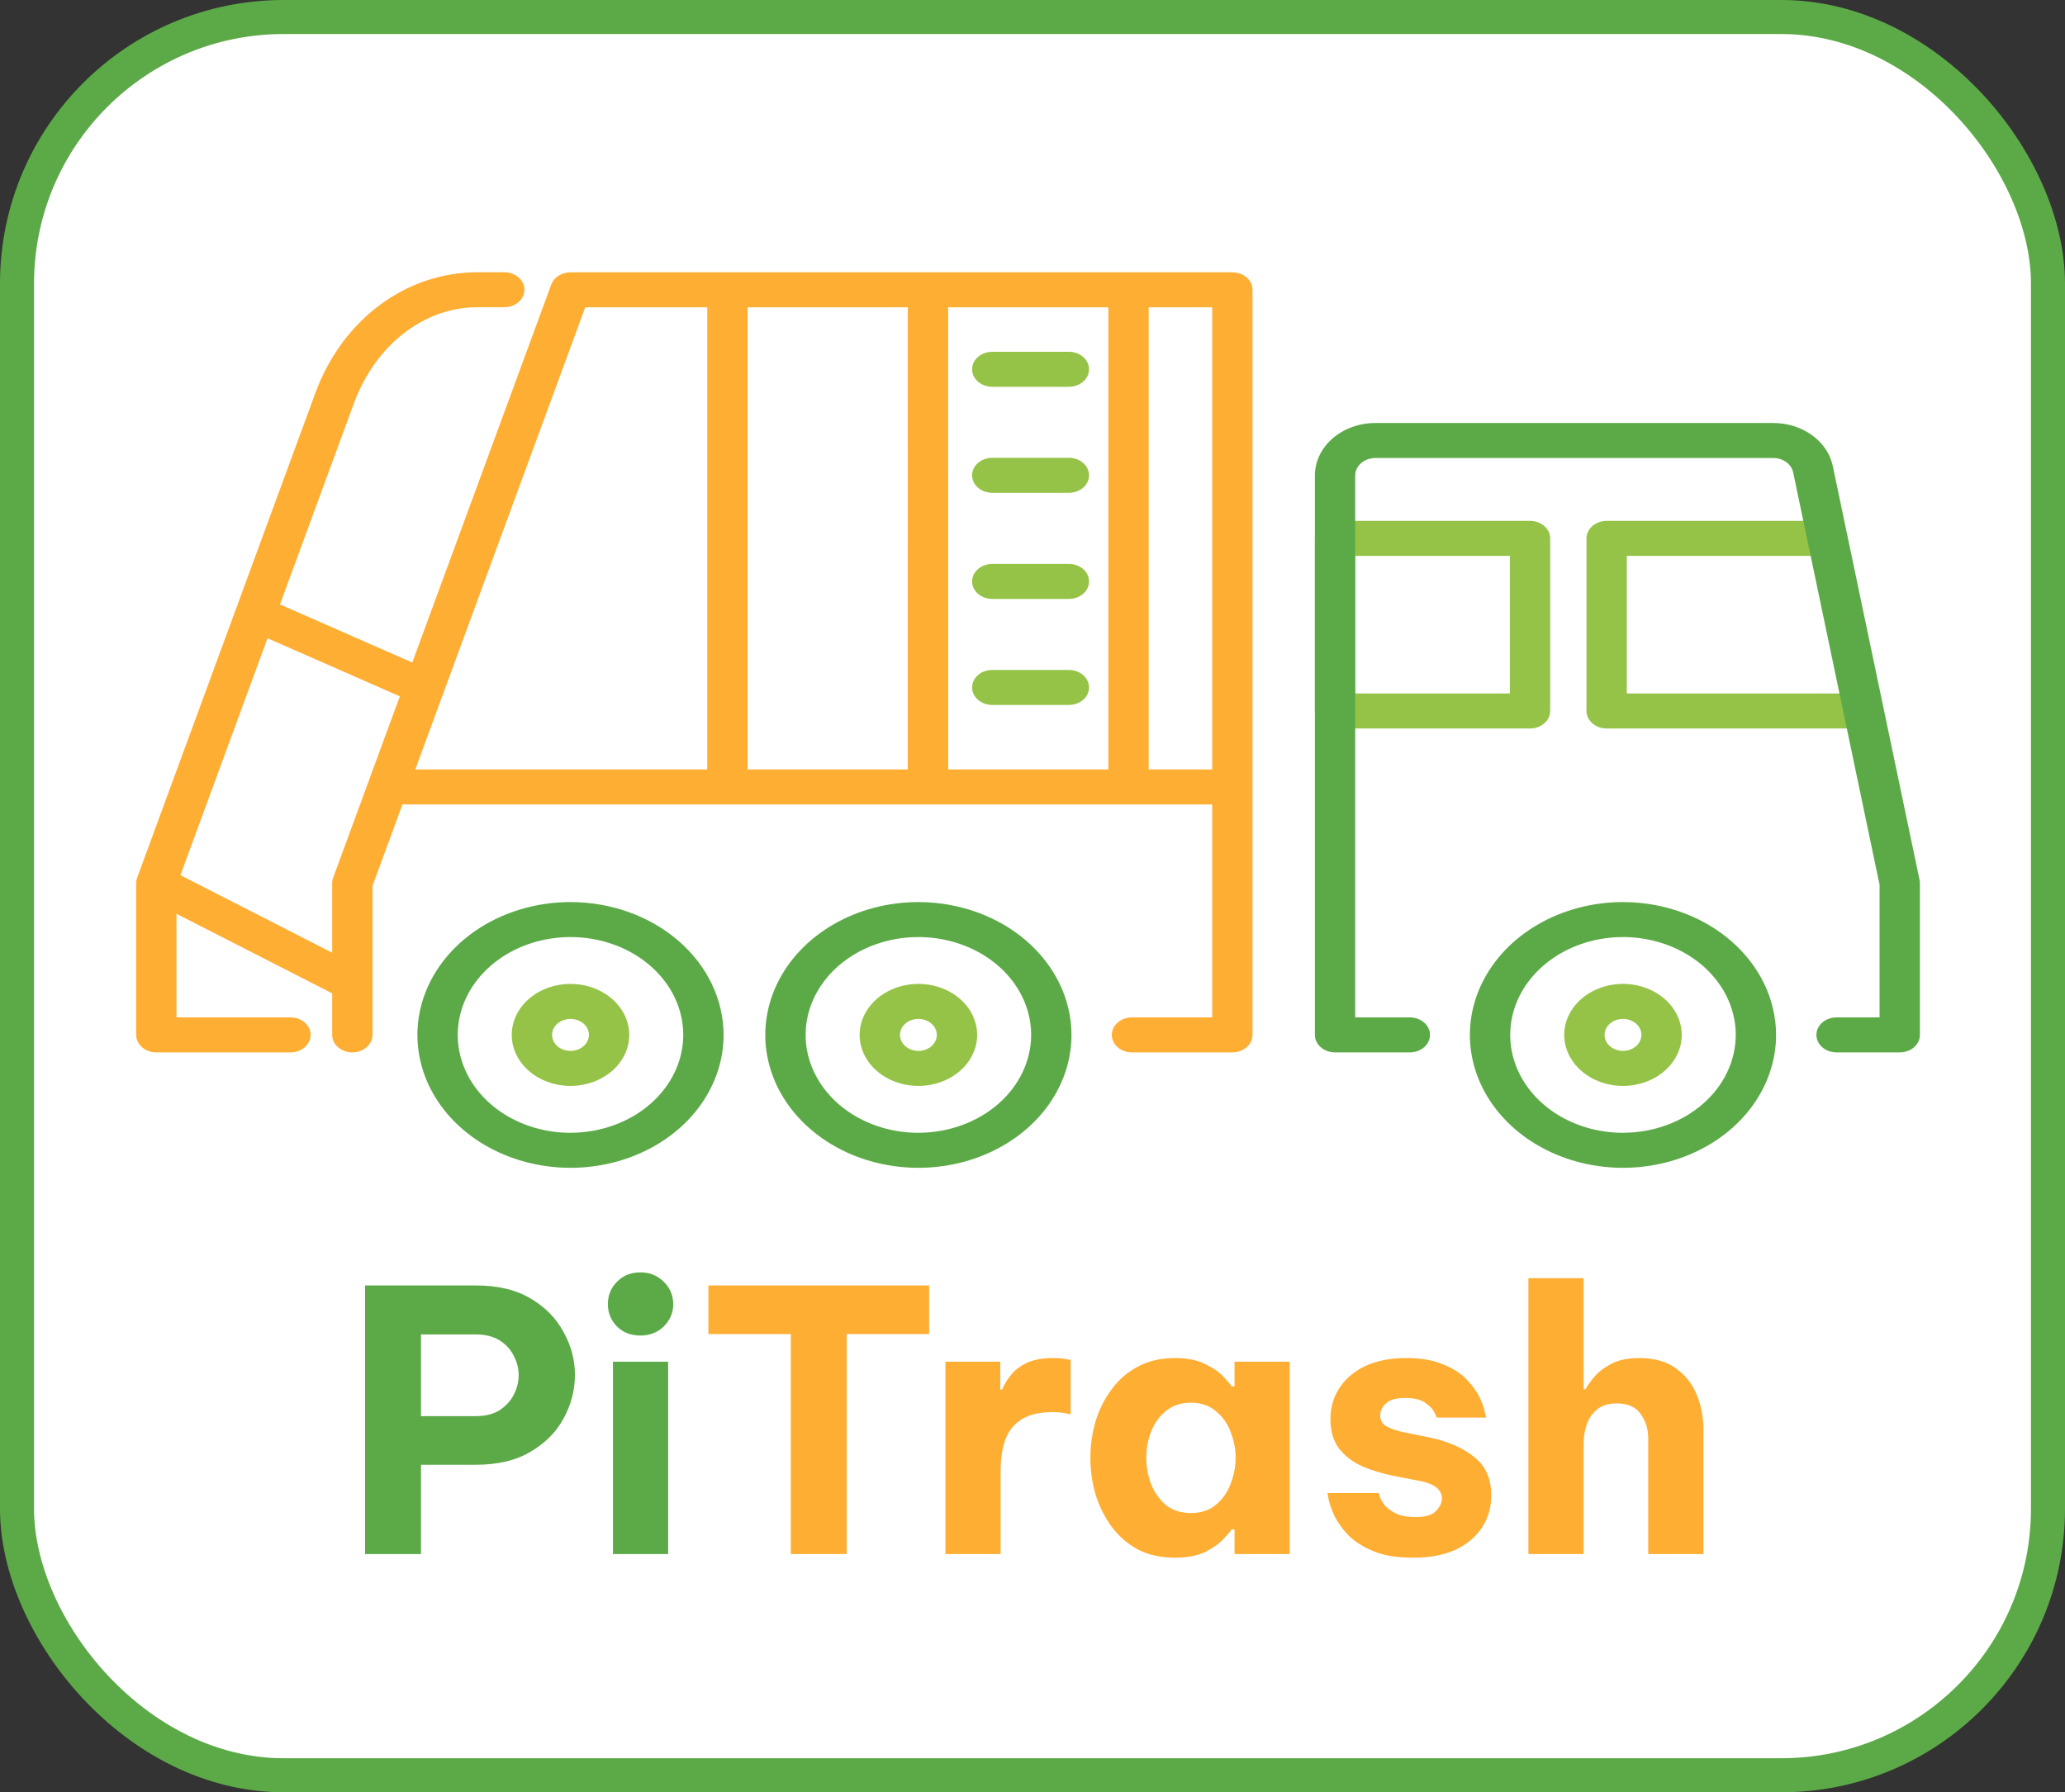<svg width="182" height="158" viewBox="0 0 182 158" fill="none" xmlns="http://www.w3.org/2000/svg">
<rect x="0" y="0" width="182" height="158" fill="#333333" stroke="none"/>
<g clip-path="url(#clip0_109_4446)">
<rect x="1.5" y="1.5" width="179" height="155" rx="23.5" fill="white" stroke="#5CAA47" stroke-width="3"/>
<path d="M134.849 64.221H117.665C117.194 64.221 116.742 64.058 116.409 63.769C116.075 63.48 115.888 63.087 115.888 62.678V47.462C115.888 47.052 116.075 46.66 116.409 46.371C116.742 46.081 117.194 45.919 117.665 45.919H134.849C135.321 45.919 135.773 46.081 136.106 46.371C136.439 46.66 136.627 47.052 136.627 47.462V62.678C136.627 63.087 136.439 63.48 136.106 63.769C135.773 64.058 135.321 64.221 134.849 64.221ZM119.443 61.135H133.072V49.005H119.443V61.135Z" fill="#95C347"/>
<path d="M163.524 64.221H141.603C141.132 64.221 140.68 64.058 140.347 63.769C140.013 63.48 139.826 63.087 139.826 62.678V47.462C139.826 47.052 140.013 46.66 140.347 46.371C140.68 46.081 141.132 45.919 141.603 45.919H160.324C160.796 45.919 161.248 46.081 161.581 46.371C161.914 46.66 162.102 47.052 162.102 47.462C162.102 47.871 161.914 48.263 161.581 48.553C161.248 48.842 160.796 49.005 160.324 49.005H143.381V61.135H163.524C163.995 61.135 164.447 61.297 164.78 61.587C165.114 61.876 165.301 62.269 165.301 62.678C165.301 63.087 165.114 63.48 164.78 63.769C164.447 64.058 163.995 64.221 163.524 64.221V64.221Z" fill="#95C347"/>
<path d="M50.282 95.73C49.257 95.73 48.256 95.467 47.404 94.973C46.552 94.479 45.888 93.776 45.496 92.955C45.104 92.133 45.001 91.229 45.201 90.356C45.401 89.484 45.894 88.683 46.618 88.054C47.343 87.425 48.266 86.997 49.27 86.823C50.275 86.65 51.317 86.739 52.263 87.079C53.21 87.419 54.019 87.996 54.588 88.735C55.157 89.475 55.461 90.344 55.461 91.233C55.46 92.425 54.913 93.569 53.943 94.412C52.972 95.254 51.655 95.729 50.282 95.73ZM50.282 89.823C49.961 89.822 49.646 89.905 49.379 90.06C49.111 90.215 48.903 90.435 48.78 90.693C48.657 90.951 48.624 91.234 48.687 91.508C48.75 91.782 48.904 92.033 49.132 92.231C49.359 92.428 49.649 92.563 49.964 92.617C50.279 92.672 50.606 92.644 50.903 92.537C51.2 92.43 51.454 92.249 51.633 92.017C51.811 91.785 51.906 91.513 51.906 91.233C51.906 90.859 51.734 90.501 51.43 90.237C51.126 89.972 50.713 89.823 50.282 89.823V89.823Z" fill="#95C347"/>
<path d="M80.944 95.73C79.919 95.73 78.918 95.467 78.066 94.973C77.214 94.479 76.55 93.776 76.158 92.955C75.766 92.133 75.663 91.229 75.863 90.356C76.062 89.484 76.556 88.683 77.28 88.054C78.004 87.425 78.927 86.997 79.932 86.823C80.937 86.65 81.979 86.739 82.925 87.079C83.872 87.419 84.681 87.996 85.25 88.735C85.819 89.475 86.123 90.344 86.123 91.233C86.121 92.425 85.575 93.569 84.604 94.412C83.633 95.254 82.317 95.729 80.944 95.73ZM80.944 89.823C80.622 89.822 80.308 89.905 80.041 90.06C79.773 90.215 79.565 90.435 79.442 90.693C79.319 90.951 79.286 91.234 79.349 91.508C79.412 91.782 79.566 92.033 79.794 92.231C80.021 92.428 80.311 92.563 80.626 92.617C80.941 92.672 81.268 92.644 81.565 92.537C81.862 92.43 82.116 92.249 82.294 92.017C82.473 91.785 82.568 91.513 82.568 91.233C82.568 90.859 82.396 90.501 82.092 90.237C81.787 89.972 81.374 89.823 80.944 89.823V89.823Z" fill="#95C347"/>
<path d="M143.042 95.73C142.018 95.73 141.016 95.466 140.164 94.972C139.313 94.478 138.649 93.776 138.257 92.954C137.865 92.133 137.762 91.228 137.962 90.356C138.162 89.484 138.655 88.683 139.379 88.054C140.104 87.425 141.027 86.996 142.032 86.823C143.036 86.65 144.078 86.739 145.024 87.079C145.971 87.419 146.78 87.996 147.349 88.735C147.918 89.475 148.222 90.344 148.222 91.233C148.221 92.426 147.674 93.569 146.703 94.412C145.732 95.255 144.416 95.729 143.042 95.73V95.73ZM143.042 89.823C142.721 89.823 142.407 89.905 142.139 90.06C141.872 90.215 141.664 90.436 141.541 90.694C141.418 90.951 141.386 91.235 141.448 91.509C141.511 91.782 141.666 92.034 141.893 92.231C142.12 92.428 142.41 92.563 142.725 92.617C143.04 92.672 143.367 92.644 143.664 92.537C143.961 92.43 144.215 92.249 144.394 92.017C144.572 91.785 144.667 91.512 144.667 91.233C144.667 90.859 144.496 90.501 144.191 90.236C143.886 89.972 143.473 89.823 143.042 89.823Z" fill="#95C347"/>
<path d="M108.616 24.005H50.282C49.905 24.005 49.538 24.109 49.233 24.302C48.929 24.495 48.703 24.767 48.588 25.079L36.335 58.407L24.676 53.284L31.19 35.564C33.083 30.414 37.358 27.086 42.08 27.086H44.443C44.914 27.086 45.366 26.923 45.7 26.634C46.033 26.345 46.22 25.952 46.22 25.543C46.22 25.134 46.033 24.741 45.7 24.452C45.366 24.163 44.914 24 44.443 24H42.078C35.779 24 30.175 28.171 27.802 34.626L12.084 77.387C12.028 77.539 12 77.697 12 77.856V91.233C12 91.642 12.187 92.035 12.521 92.324C12.854 92.614 13.306 92.776 13.777 92.776H25.602C26.073 92.776 26.525 92.614 26.858 92.324C27.192 92.035 27.379 91.642 27.379 91.233C27.379 90.824 27.192 90.432 26.858 90.142C26.525 89.853 26.073 89.69 25.602 89.69H15.555V80.556L29.276 87.57V91.233C29.276 91.642 29.463 92.035 29.796 92.324C30.13 92.614 30.582 92.776 31.053 92.776C31.524 92.776 31.977 92.614 32.31 92.324C32.643 92.035 32.831 91.642 32.831 91.233V78.097L35.469 70.918H106.838V89.69H99.768C99.297 89.69 98.845 89.853 98.511 90.142C98.178 90.432 97.991 90.824 97.991 91.233C97.991 91.642 98.178 92.035 98.511 92.324C98.845 92.614 99.297 92.776 99.768 92.776H108.616C109.087 92.776 109.539 92.614 109.872 92.324C110.206 92.035 110.393 91.642 110.393 91.233V25.548C110.393 25.139 110.206 24.746 109.872 24.457C109.539 24.168 109.087 24.005 108.616 24.005V24.005ZM83.564 27.091H97.686V67.832H83.567L83.564 27.091ZM80.01 67.832H65.888V27.091H80.013L80.01 67.832ZM15.902 77.152L23.58 56.266L35.239 61.389L29.359 77.387C29.303 77.539 29.275 77.697 29.275 77.856V83.989L15.902 77.152ZM51.58 27.091H62.334V67.832H36.603L51.58 27.091ZM101.24 67.832V27.091H106.838V67.832H101.24Z" fill="#FFAE34"/>
<path d="M169.183 77.58L161.537 41.09C161.314 40.023 160.666 39.059 159.708 38.365C158.749 37.67 157.54 37.29 156.292 37.29H121.22C119.806 37.291 118.451 37.779 117.451 38.647C116.452 39.515 115.889 40.691 115.888 41.919V91.232C115.888 91.641 116.075 92.034 116.409 92.323C116.742 92.612 117.194 92.775 117.665 92.775H124.256C124.728 92.775 125.18 92.612 125.513 92.323C125.846 92.034 126.034 91.641 126.034 91.232C126.034 90.823 125.846 90.43 125.513 90.141C125.18 89.852 124.728 89.689 124.256 89.689H119.443V41.919C119.443 41.51 119.63 41.117 119.963 40.828C120.297 40.538 120.749 40.376 121.22 40.376H156.292C156.708 40.376 157.111 40.502 157.431 40.734C157.751 40.966 157.966 41.287 158.041 41.643L165.656 77.995V89.69H161.867C161.396 89.69 160.944 89.852 160.61 90.142C160.277 90.431 160.09 90.823 160.09 91.233C160.09 91.642 160.277 92.034 160.61 92.324C160.944 92.613 161.396 92.776 161.867 92.776H167.434C167.905 92.776 168.357 92.613 168.691 92.324C169.024 92.034 169.211 91.642 169.211 91.233V77.856C169.211 77.764 169.202 77.671 169.183 77.58Z" fill="#5CAA47"/>
<path d="M50.282 79.523C47.613 79.523 45.004 80.21 42.785 81.496C40.566 82.784 38.837 84.613 37.816 86.753C36.794 88.894 36.527 91.249 37.048 93.521C37.568 95.794 38.853 97.881 40.74 99.519C42.627 101.157 45.032 102.273 47.649 102.725C50.267 103.177 52.98 102.945 55.445 102.058C57.911 101.171 60.018 99.67 61.5 97.744C62.983 95.817 63.774 93.552 63.774 91.236C63.77 88.13 62.347 85.153 59.818 82.957C57.288 80.761 53.859 79.526 50.282 79.523V79.523ZM50.282 99.863C48.316 99.864 46.395 99.358 44.76 98.41C43.126 97.462 41.852 96.114 41.1 94.538C40.347 92.961 40.151 91.227 40.534 89.553C40.917 87.879 41.864 86.342 43.254 85.135C44.644 83.929 46.414 83.107 48.342 82.774C50.27 82.441 52.268 82.612 54.084 83.265C55.9 83.918 57.452 85.023 58.544 86.442C59.636 87.861 60.219 89.529 60.219 91.236C60.216 93.522 59.167 95.715 57.304 97.332C55.442 98.949 52.916 99.858 50.282 99.861V99.863Z" fill="#5CAA47"/>
<path d="M80.944 79.523C78.275 79.523 75.666 80.21 73.447 81.496C71.228 82.784 69.499 84.613 68.477 86.753C67.456 88.894 67.189 91.249 67.709 93.521C68.23 95.794 69.515 97.881 71.402 99.519C73.289 101.157 75.694 102.273 78.311 102.725C80.928 103.177 83.641 102.945 86.107 102.058C88.572 101.171 90.68 99.67 92.162 97.744C93.645 95.817 94.436 93.552 94.436 91.236C94.432 88.13 93.009 85.153 90.48 82.957C87.95 80.761 84.521 79.526 80.944 79.523V79.523ZM80.944 99.863C78.978 99.864 77.057 99.358 75.422 98.41C73.788 97.462 72.514 96.114 71.762 94.538C71.009 92.961 70.812 91.227 71.196 89.553C71.579 87.879 72.526 86.342 73.915 85.135C75.305 83.929 77.076 83.107 79.004 82.774C80.932 82.441 82.93 82.612 84.746 83.265C86.562 83.918 88.114 85.023 89.206 86.442C90.298 87.861 90.881 89.529 90.881 91.236C90.877 93.522 89.829 95.715 87.966 97.332C86.103 98.949 83.578 99.858 80.944 99.861V99.863Z" fill="#5CAA47"/>
<path d="M143.042 79.523C140.374 79.523 137.765 80.21 135.546 81.497C133.327 82.784 131.598 84.613 130.576 86.754C129.555 88.894 129.288 91.249 129.809 93.522C130.329 95.794 131.614 97.881 133.502 99.519C135.389 101.157 137.793 102.273 140.41 102.725C143.028 103.177 145.741 102.945 148.206 102.058C150.672 101.171 152.779 99.67 154.261 97.744C155.744 95.817 156.535 93.552 156.535 91.236C156.531 88.13 155.108 85.153 152.578 82.957C150.049 80.761 146.619 79.526 143.042 79.523V79.523ZM143.042 99.863C141.077 99.863 139.155 99.357 137.521 98.409C135.887 97.461 134.613 96.114 133.861 94.537C133.108 92.961 132.912 91.226 133.295 89.552C133.678 87.879 134.625 86.342 136.015 85.135C137.405 83.928 139.176 83.107 141.103 82.774C143.031 82.441 145.029 82.612 146.845 83.265C148.661 83.918 150.213 85.024 151.306 86.442C152.398 87.861 152.98 89.529 152.98 91.236C152.977 93.523 151.929 95.715 150.065 97.332C148.202 98.949 145.677 99.858 143.042 99.861V99.863Z" fill="#5CAA47"/>
<path d="M94.207 34.098H87.453C86.982 34.098 86.53 33.935 86.196 33.646C85.863 33.357 85.676 32.964 85.676 32.555C85.676 32.146 85.863 31.753 86.196 31.464C86.53 31.174 86.982 31.012 87.453 31.012H94.207C94.678 31.012 95.13 31.174 95.464 31.464C95.797 31.753 95.984 32.146 95.984 32.555C95.984 32.964 95.797 33.357 95.464 33.646C95.13 33.935 94.678 34.098 94.207 34.098V34.098Z" fill="#95C347"/>
<path d="M94.207 43.445H87.453C86.982 43.445 86.53 43.282 86.196 42.993C85.863 42.704 85.676 42.311 85.676 41.902C85.676 41.493 85.863 41.1 86.196 40.811C86.53 40.522 86.982 40.359 87.453 40.359H94.207C94.678 40.359 95.13 40.522 95.464 40.811C95.797 41.1 95.984 41.493 95.984 41.902C95.984 42.311 95.797 42.704 95.464 42.993C95.13 43.282 94.678 43.445 94.207 43.445V43.445Z" fill="#95C347"/>
<path d="M94.207 52.799H87.453C86.982 52.799 86.53 52.636 86.196 52.347C85.863 52.057 85.676 51.665 85.676 51.256C85.676 50.846 85.863 50.454 86.196 50.165C86.53 49.875 86.982 49.713 87.453 49.713H94.207C94.678 49.713 95.13 49.875 95.464 50.165C95.797 50.454 95.984 50.846 95.984 51.256C95.984 51.665 95.797 52.057 95.464 52.347C95.13 52.636 94.678 52.799 94.207 52.799V52.799Z" fill="#95C347"/>
<path d="M94.207 62.146H87.453C86.982 62.146 86.53 61.983 86.196 61.694C85.863 61.405 85.676 61.012 85.676 60.603C85.676 60.194 85.863 59.801 86.196 59.512C86.53 59.223 86.982 59.06 87.453 59.06H94.207C94.678 59.06 95.13 59.223 95.464 59.512C95.797 59.801 95.984 60.194 95.984 60.603C95.984 61.012 95.797 61.405 95.464 61.694C95.13 61.983 94.678 62.146 94.207 62.146V62.146Z" fill="#95C347"/>
<path d="M32.176 137V113.32H41.936C43.877 113.32 45.488 113.704 46.768 114.472C48.069 115.24 49.04 116.232 49.68 117.448C50.341 118.643 50.672 119.891 50.672 121.192C50.672 122.536 50.341 123.816 49.68 125.032C49.04 126.227 48.069 127.208 46.768 127.976C45.488 128.744 43.877 129.128 41.936 129.128H37.104V137H32.176ZM41.936 117.64H37.104V124.84H41.936C42.768 124.84 43.461 124.669 44.016 124.328C44.571 123.965 44.987 123.517 45.264 122.984C45.563 122.429 45.712 121.843 45.712 121.224C45.712 120.627 45.563 120.051 45.264 119.496C44.987 118.941 44.571 118.493 44.016 118.152C43.461 117.811 42.768 117.64 41.936 117.64ZM56.455 117.736C55.601 117.736 54.908 117.469 54.375 116.936C53.841 116.381 53.575 115.731 53.575 114.984C53.575 114.195 53.841 113.533 54.375 113C54.908 112.445 55.601 112.168 56.455 112.168C57.265 112.168 57.948 112.445 58.503 113C59.057 113.533 59.335 114.195 59.335 114.984C59.335 115.731 59.057 116.381 58.503 116.936C57.948 117.469 57.265 117.736 56.455 117.736ZM54.023 137V120.04H58.887V137H54.023Z" fill="#5CAA47"/>
<path d="M69.7 137V117.608H62.435V113.32H81.891V117.608H74.627V137H69.7ZM83.325 137V120.04H88.157V122.504H88.317C88.509 122.056 88.775 121.619 89.117 121.192C89.458 120.765 89.927 120.413 90.525 120.136C91.122 119.859 91.89 119.72 92.829 119.72C93.298 119.72 93.671 119.752 93.949 119.816C94.226 119.859 94.365 119.88 94.365 119.88V124.68C94.365 124.68 94.205 124.648 93.885 124.584C93.586 124.52 93.191 124.488 92.701 124.488C91.186 124.488 90.055 124.904 89.309 125.736C88.562 126.547 88.189 127.88 88.189 129.736V137H83.325ZM103.557 119.72C104.645 119.72 105.541 119.901 106.245 120.264C106.949 120.605 107.482 120.979 107.845 121.384C108.229 121.789 108.463 122.067 108.549 122.216H108.805V120.04H113.669V137H108.805V134.824H108.549C108.463 134.973 108.229 135.251 107.845 135.656C107.482 136.061 106.949 136.445 106.245 136.808C105.541 137.149 104.645 137.32 103.557 137.32C102.298 137.32 101.199 137.075 100.261 136.584C99.343 136.072 98.575 135.4 97.957 134.568C97.338 133.715 96.869 132.765 96.549 131.72C96.25 130.675 96.101 129.608 96.101 128.52C96.101 127.432 96.25 126.365 96.549 125.32C96.869 124.275 97.338 123.336 97.957 122.504C98.575 121.651 99.343 120.979 100.261 120.488C101.199 119.976 102.298 119.72 103.557 119.72ZM104.965 123.656C104.09 123.656 103.354 123.901 102.757 124.392C102.181 124.861 101.743 125.469 101.445 126.216C101.167 126.963 101.029 127.731 101.029 128.52C101.029 129.309 101.167 130.077 101.445 130.824C101.743 131.571 102.181 132.189 102.757 132.68C103.354 133.149 104.09 133.384 104.965 133.384C105.839 133.384 106.565 133.149 107.141 132.68C107.738 132.189 108.175 131.571 108.453 130.824C108.751 130.077 108.901 129.309 108.901 128.52C108.901 127.731 108.751 126.963 108.453 126.216C108.175 125.469 107.738 124.861 107.141 124.392C106.565 123.901 105.839 123.656 104.965 123.656ZM124.523 137.32C123.115 137.32 121.953 137.128 121.035 136.744C120.118 136.36 119.382 135.891 118.827 135.336C118.294 134.76 117.889 134.195 117.611 133.64C117.355 133.064 117.185 132.584 117.099 132.2C117.035 131.816 117.003 131.624 117.003 131.624H121.515C121.515 131.624 121.547 131.731 121.611 131.944C121.675 132.157 121.814 132.403 122.027 132.68C122.262 132.957 122.593 133.203 123.019 133.416C123.446 133.629 124.022 133.736 124.747 133.736C125.643 133.736 126.251 133.555 126.571 133.192C126.913 132.829 127.083 132.467 127.083 132.104C127.083 131.336 126.454 130.824 125.195 130.568L122.891 130.12C121.91 129.928 120.982 129.651 120.107 129.288C119.254 128.904 118.561 128.381 118.027 127.72C117.515 127.037 117.259 126.163 117.259 125.096C117.259 124.072 117.526 123.155 118.059 122.344C118.593 121.533 119.35 120.893 120.331 120.424C121.334 119.955 122.529 119.72 123.915 119.72C125.217 119.72 126.294 119.901 127.147 120.264C128.022 120.605 128.715 121.043 129.227 121.576C129.739 122.088 130.123 122.611 130.379 123.144C130.635 123.656 130.795 124.093 130.859 124.456C130.945 124.797 130.987 124.968 130.987 124.968H126.635C126.635 124.968 126.571 124.829 126.443 124.552C126.315 124.253 126.049 123.965 125.643 123.688C125.259 123.389 124.662 123.24 123.851 123.24C123.019 123.24 122.443 123.411 122.123 123.752C121.803 124.072 121.643 124.413 121.643 124.776C121.643 125.203 121.825 125.523 122.187 125.736C122.571 125.949 123.062 126.12 123.659 126.248L125.867 126.696C127.489 127.016 128.822 127.581 129.867 128.392C130.913 129.181 131.435 130.333 131.435 131.848C131.435 132.872 131.169 133.8 130.635 134.632C130.102 135.464 129.323 136.125 128.299 136.616C127.275 137.085 126.017 137.32 124.523 137.32ZM134.707 137V112.68H139.571V122.472H139.731C139.923 122.131 140.201 121.747 140.563 121.32C140.947 120.893 141.449 120.52 142.067 120.2C142.707 119.88 143.518 119.72 144.499 119.72C145.822 119.72 146.899 120.029 147.731 120.648C148.563 121.245 149.171 122.024 149.555 122.984C149.939 123.923 150.131 124.915 150.131 125.96V137H145.267V126.792C145.267 125.981 145.043 125.267 144.595 124.648C144.169 124.029 143.475 123.72 142.515 123.72C141.79 123.72 141.214 123.891 140.787 124.232C140.361 124.573 140.051 125.011 139.859 125.544C139.667 126.077 139.571 126.643 139.571 127.24V137H134.707Z" fill="#FFAE34"/>
</g>
<defs>
<clipPath id="clip0_109_4446">
<rect width="182" height="158" fill="white"/>
</clipPath>
</defs>
</svg>
